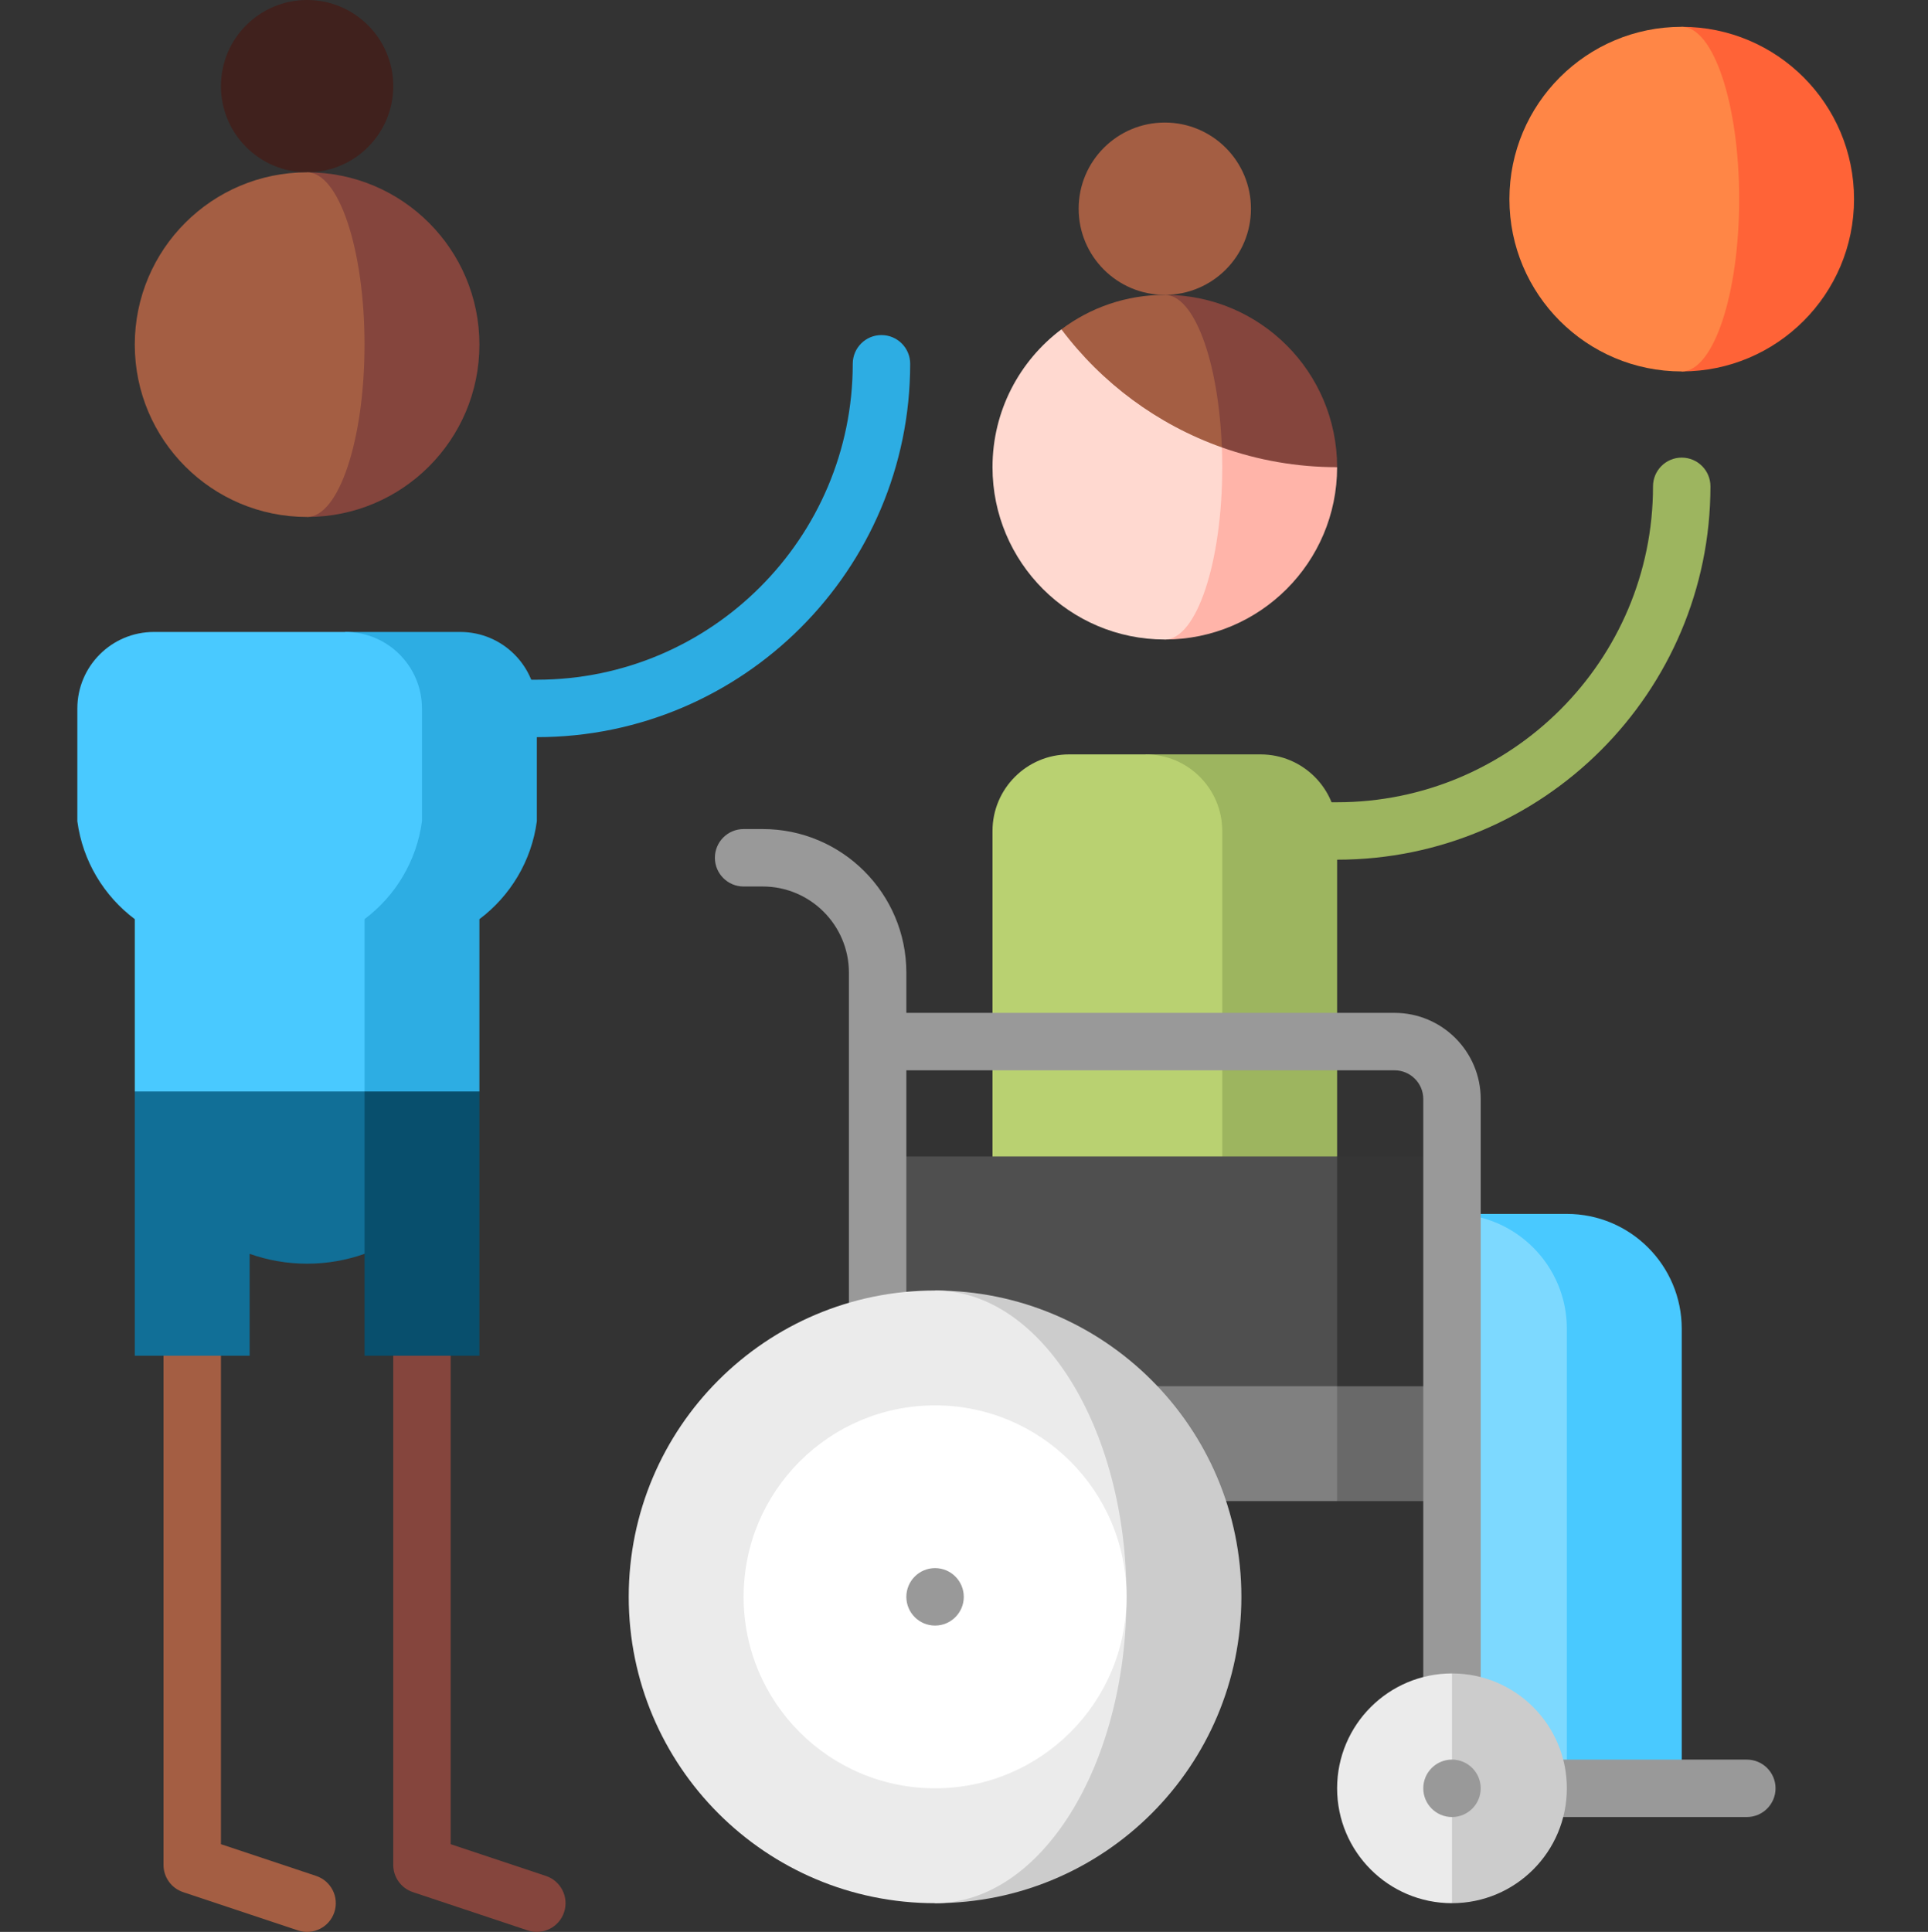 <svg xmlns="http://www.w3.org/2000/svg" viewBox="-20 0 511 512"><rect x="-20" y="0" width="511" height="512" fill="#333333" stroke="none"/><path d="m425.73 121.277c-4.207 0-7.613 3.406-7.613 7.609 0 46.168-37.559 83.727-83.727 83.727h-45.668v15.223h45.668c54.562 0 98.949-44.387 98.949-98.949 0-4.203-3.406-7.609-7.609-7.609zm0 0" fill="#9db55f"></path><path d="m122.285 180.141c46.168 0 83.727-37.562 83.727-83.727 0-4.207 3.406-7.613 7.609-7.613s7.613 3.406 7.613 7.613c0 54.559-44.391 98.949-98.949 98.949h-45.672v-15.223zm0 0" fill="#2dade3"></path><path d="m38.559 289.238v199.512l25.238 8.414c3.988 1.332 6.145 5.641 4.816 9.629-1.332 3.988-5.645 6.145-9.629 4.812l-30.445-10.148c-3.109-1.035-5.203-3.941-5.203-7.219v-205zm0 0" fill="#a45e43"></path><path d="m99.449 289.238v199.512l25.238 8.414c3.988 1.332 6.145 5.641 4.816 9.629s-5.641 6.145-9.629 4.812l-30.441-10.148c-3.109-1.035-5.207-3.941-5.207-7.219v-205zm0 0" fill="#85453d"></path><path d="m395.281 321.711h-30.445l30.445 152.23h30.449v-121.781c0-16.816-13.633-30.449-30.449-30.449zm0 0" fill="#49c9ff"></path><path d="m364.836 321.711h-50.742l50.742 76.117v76.113h30.445v-121.781c0-16.816-13.629-30.449-30.445-30.449zm0 0" fill="#7dd9ff"></path><path d="m314.094 199.93h-30.445l-10.148 121.781h60.891v-101.484c0-11.211-9.086-20.297-20.297-20.297zm0 0" fill="#9db55f"></path><path d="m283.648 199.93h-20.297c-11.211 0-20.297 9.086-20.297 20.297v101.484h60.891v-101.484c0-11.211-9.086-20.297-20.297-20.297zm0 0" fill="#b9d171"></path><path d="m303.945 336.938 30.445 60.891h30.445v-30.445zm0 0" fill="#696969"></path><path d="m227.828 367.383v30.445h106.562v-60.891zm0 0" fill="#808080"></path><path d="m334.391 306.488-35.52 30.449 35.52 30.445h30.445v-60.895zm0 0" fill="#353535"></path><path d="m212.605 306.488h121.785v60.895h-121.785zm0 0" fill="#4f4f4f"></path><path d="m303.023 108.133-14.301 61.352c25.223 0 45.668-20.449 45.668-45.672zm0 0" fill="#ffb4a9"></path><path d="m303.945 123.812c0-5.508-.324-10.789-.922-15.68l-41.707-20.852c-11.09 8.332-18.262 21.594-18.262 36.531 0 25.223 20.445 45.672 45.668 45.672 8.406 0 15.223-20.449 15.223-45.672zm0 0" fill="#ffd9d0"></path><path d="m288.723 78.145 15.121 40.426c9.551 3.391 19.832 5.242 30.547 5.242 0-25.223-20.445-45.668-45.668-45.668zm0 0" fill="#85453d"></path><path d="m288.723 78.145c-10.285 0-19.77 3.398-27.406 9.137 10.691 14.227 25.441 25.227 42.523 31.289-.863-22.75-7.301-40.426-15.117-40.426zm0 0" fill="#a45e43"></path><path d="m182.16 219.719h-5.074c-4.203 0-7.609 3.406-7.609 7.609 0 4.207 3.406 7.613 7.609 7.613h5.074c12.594 0 22.836 10.246 22.836 22.836v105.961h15.223v-105.961c0-20.988-17.074-38.059-38.059-38.059zm0 0" fill="#999"></path><path d="m442.98 466.332h-70.531v-175.066c0-12.59-10.246-22.832-22.836-22.832h-137.008v15.223h137.008c4.199 0 7.613 3.414 7.613 7.609v182.676c0 4.207 3.406 7.613 7.609 7.613h78.145c4.207 0 7.613-3.406 7.613-7.613 0-4.203-3.406-7.609-7.613-7.609zm0 0" fill="#999"></path><path d="m425.73 7.105v91.336c25.223 0 45.668-20.445 45.668-45.668 0-25.223-20.445-45.668-45.668-45.668zm0 0" fill="#ff6337"></path><path d="m440.953 52.773c0-25.223-6.816-45.668-15.223-45.668-25.223 0-45.672 20.445-45.672 45.668 0 25.223 20.449 45.668 45.672 45.668 8.406 0 15.223-20.445 15.223-45.668zm0 0" fill="#ff8646"></path><path d="m15.723 289.238v70.059h30.445v-27c4.766 1.684 9.887 2.609 15.223 2.609 5.34 0 10.461-.926 15.223-2.609h15.227v-73.508zm0 0" fill="#116f97"></path><path d="m76.613 258.789v100.508h30.449c0-8.406 0-70.059 0-70.059zm0 0" fill="#084f6d"></path><path d="m101.988 167.484h-30.449l-30.445 60.891 35.52 60.895h30.449v-45.672c8.148-6.117 13.812-15.363 15.223-25.949v-29.867c0-11.215-9.086-20.297-20.297-20.297zm0 0" fill="#2dade3"></path><path d="m91.84 187.781v29.867c-1.414 10.586-7.074 19.832-15.227 25.949v45.672h-60.891v-45.672c-8.148-6.117-13.812-15.363-15.223-25.949v-29.867c0-11.215 9.082-20.297 20.297-20.297h50.742c11.215 0 20.301 9.082 20.301 20.297zm0 0" fill="#49c9ff"></path><path d="m84.227 22.836c0 12.609-10.223 22.832-22.836 22.832-12.609 0-22.832-10.223-22.832-22.832 0-12.613 10.223-22.836 22.832-22.836 12.613 0 22.836 10.223 22.836 22.836zm0 0" fill="#40211d"></path><path d="m61.391 45.668v91.34c25.223 0 45.672-20.449 45.672-45.668 0-25.223-20.449-45.672-45.672-45.672zm0 0" fill="#85453d"></path><path d="m76.613 91.34c0-25.223-6.812-45.672-15.223-45.672-25.223 0-45.668 20.449-45.668 45.672 0 25.219 20.445 45.668 45.668 45.668 8.41 0 15.223-20.449 15.223-45.668zm0 0" fill="#a45e43"></path><path d="m311.555 55.309c0 12.613-10.223 22.836-22.832 22.836-12.613 0-22.836-10.223-22.836-22.836 0-12.609 10.223-22.832 22.836-22.832 12.609 0 22.832 10.223 22.832 22.832zm0 0" fill="#a45e43"></path><path d="m227.828 342.012v162.375c44.84 0 81.191-36.348 81.191-81.188 0-44.84-36.352-81.188-81.191-81.188zm0 0" fill="#ccc"></path><path d="m278.574 423.199c0-44.84-22.719-81.188-50.746-81.188-44.84 0-81.188 36.348-81.188 81.188 0 44.84 36.348 81.188 81.188 81.188 28.027 0 50.746-36.348 50.746-81.188zm0 0" fill="#ebebeb"></path><path d="m278.574 423.199c0 28.023-22.719 50.742-50.746 50.742-28.023 0-50.742-22.719-50.742-50.742 0-28.023 22.719-50.742 50.742-50.742 28.027 0 50.746 22.719 50.746 50.742zm0 0" fill="#fff"></path><path d="m235.441 423.199c0 4.203-3.406 7.613-7.613 7.613-4.203 0-7.609-3.41-7.609-7.613s3.406-7.613 7.609-7.613c4.207 0 7.613 3.41 7.613 7.613zm0 0" fill="#999"></path><path d="m364.836 443.496-15.223 30.445 15.223 30.445c16.816 0 30.445-13.629 30.445-30.445 0-16.812-13.629-30.445-30.445-30.445zm0 0" fill="#ccc"></path><path d="m334.391 473.941c0 16.816 13.633 30.445 30.445 30.445v-60.891c-16.812 0-30.445 13.633-30.445 30.445zm0 0" fill="#ebebeb"></path><path d="m372.449 473.941c0 4.203-3.41 7.613-7.613 7.613-4.203 0-7.609-3.41-7.609-7.613s3.406-7.609 7.609-7.609c4.203 0 7.613 3.406 7.613 7.609zm0 0" fill="#999"></path></svg>